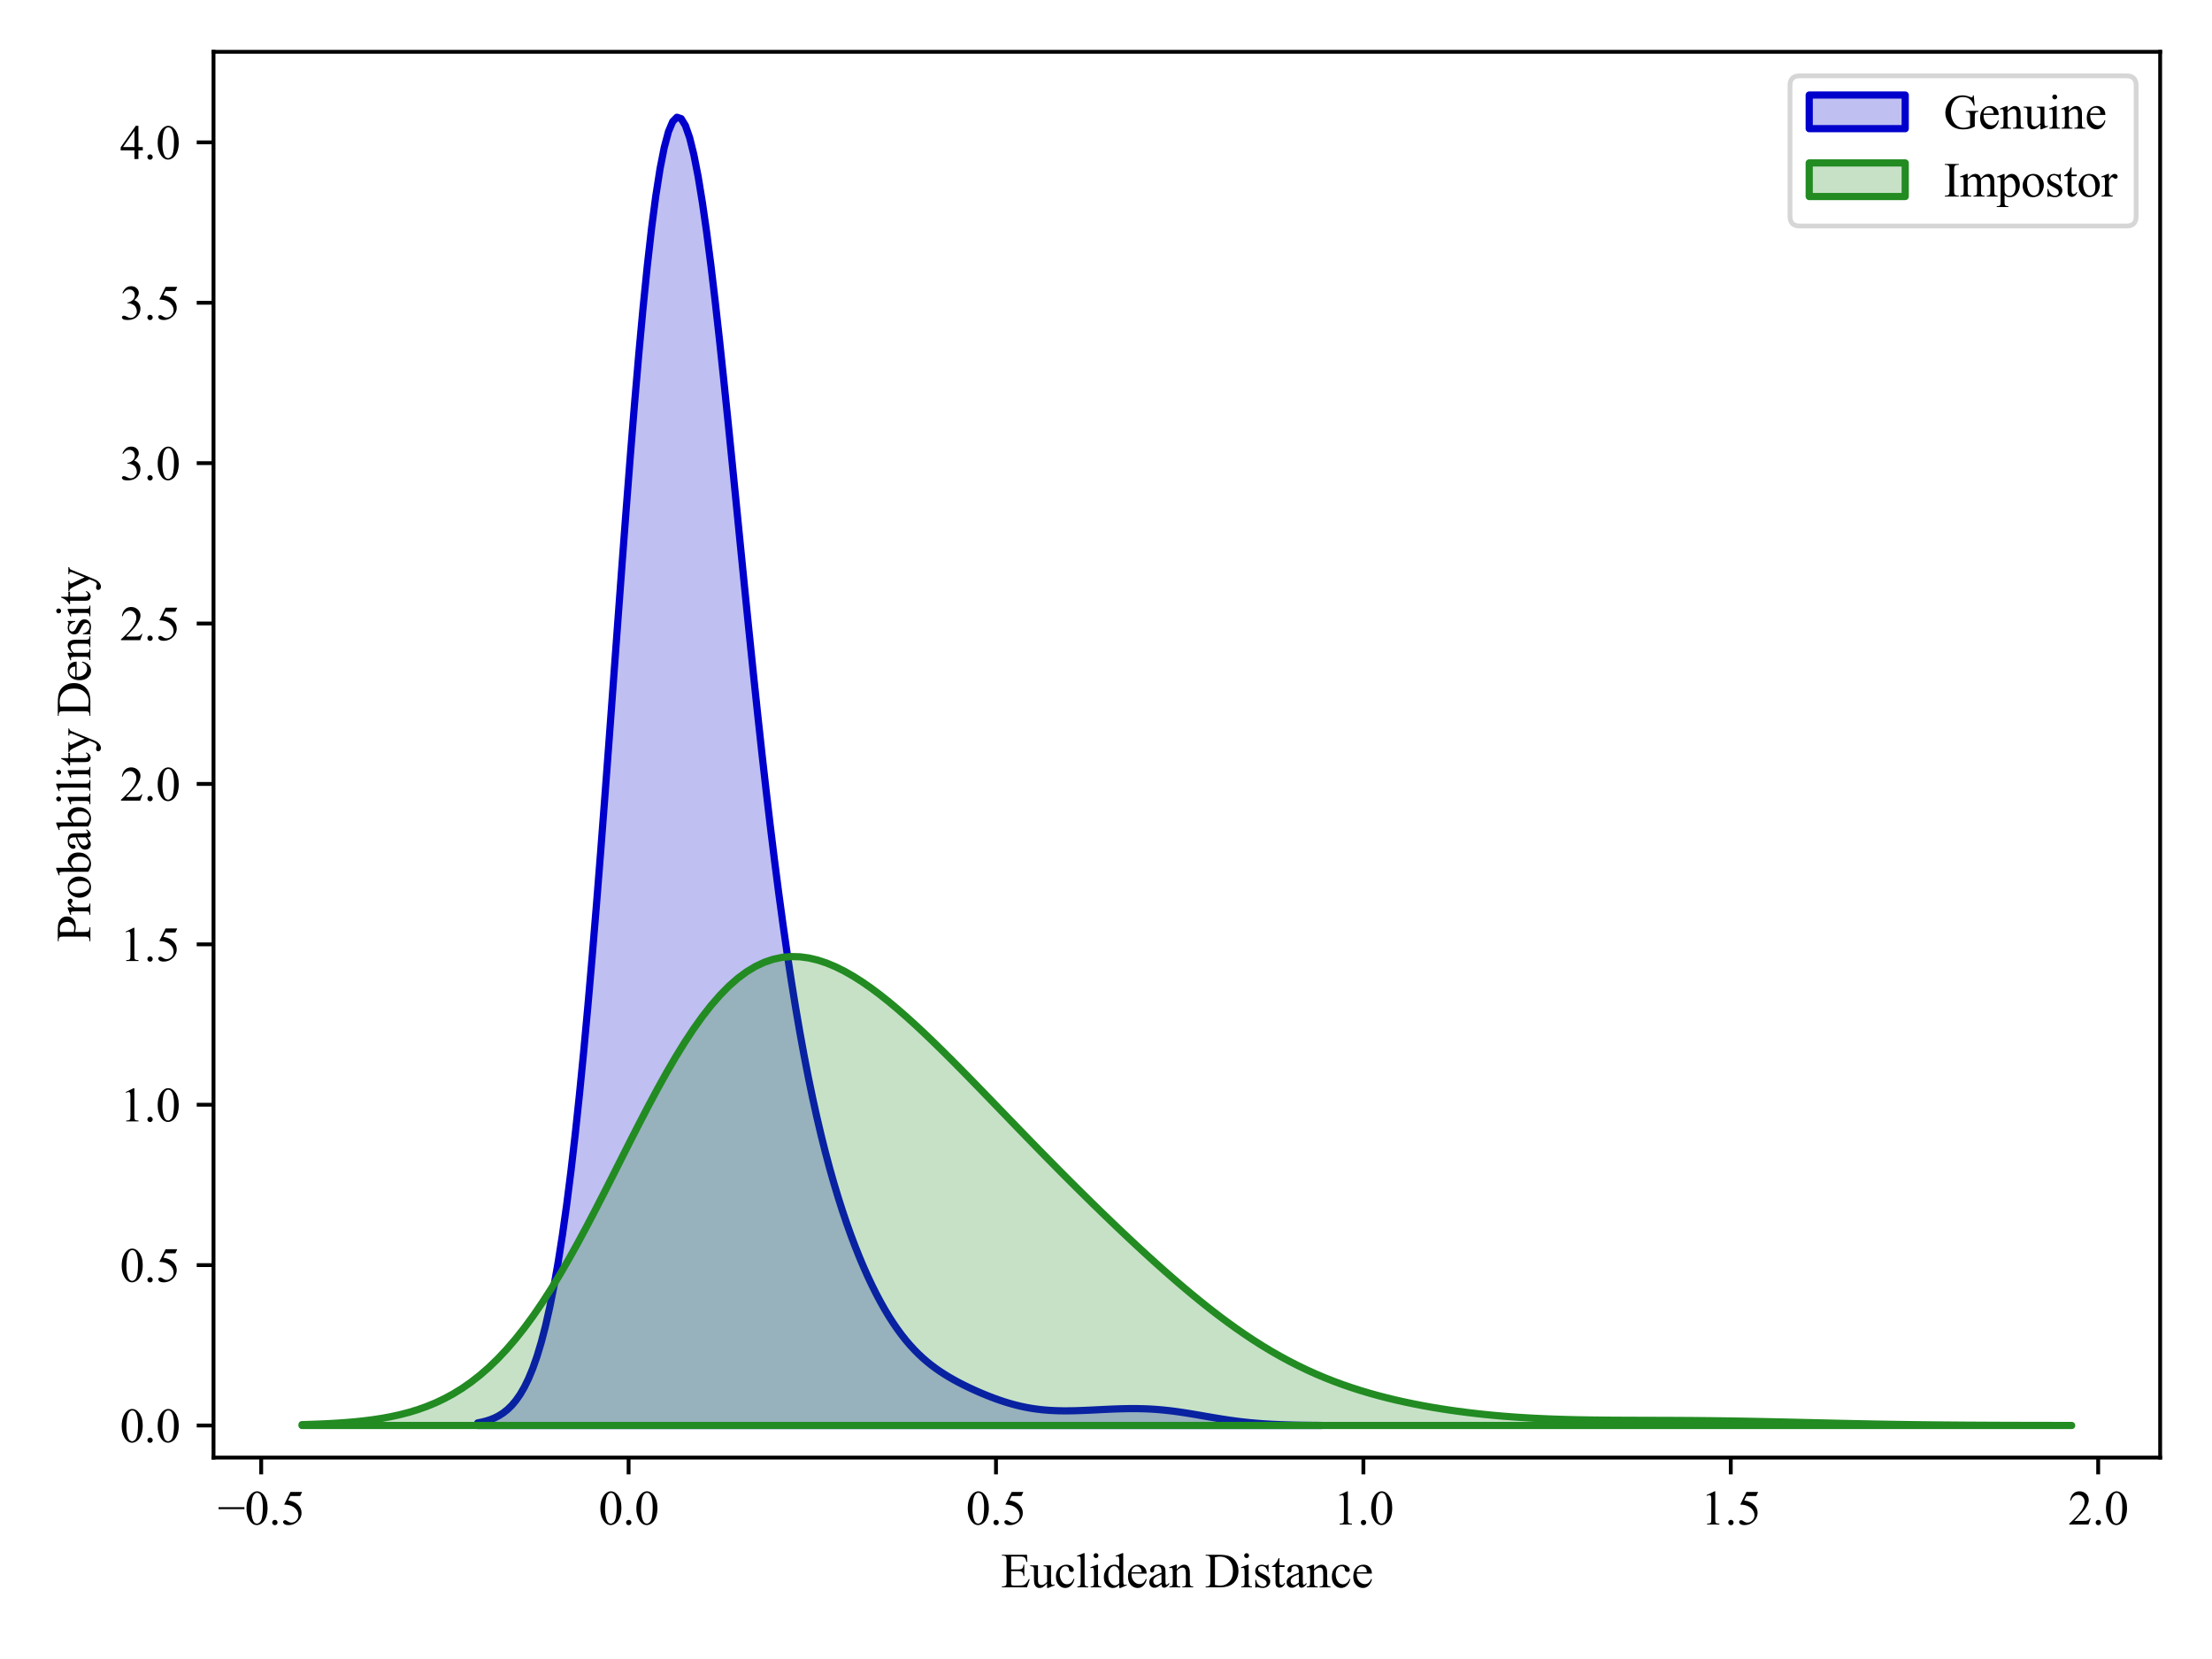 <?xml version="1.0" encoding="utf-8" standalone="no"?>
<!DOCTYPE svg PUBLIC "-//W3C//DTD SVG 1.1//EN"
  "http://www.w3.org/Graphics/SVG/1.1/DTD/svg11.dtd">
<svg xmlns:xlink="http://www.w3.org/1999/xlink" width="460.8pt" height="345.6pt" viewBox="0 0 460.8 345.6" xmlns="http://www.w3.org/2000/svg" version="1.1">
 <defs>
  <style type="text/css">*{stroke-linejoin: round; stroke-linecap: butt}</style>
 </defs>
 <g id="figure_1">
  <g id="patch_1">
   <path d="M 0 345.6 
L 460.8 345.6 
L 460.8 0 
L 0 0 
z
" style="fill: #ffffff"/>
  </g>
  <g id="axes_1">
   <g id="patch_2">
    <path d="M 44.48 303.64 
L 450 303.64 
L 450 10.8 
L 44.48 10.8 
z
" style="fill: #ffffff"/>
   </g>
   <g id="PolyCollection_1">
    <defs>
     <path id="m121d16bb69" d="M 99.511 -49.189 
L 99.511 -48.643 
L 100.394 -48.643 
L 101.277 -48.643 
L 102.16 -48.643 
L 103.043 -48.643 
L 103.926 -48.643 
L 104.81 -48.643 
L 105.693 -48.643 
L 106.576 -48.643 
L 107.459 -48.643 
L 108.342 -48.643 
L 109.226 -48.643 
L 110.109 -48.643 
L 110.992 -48.643 
L 111.875 -48.643 
L 112.758 -48.643 
L 113.642 -48.643 
L 114.525 -48.643 
L 115.408 -48.643 
L 116.291 -48.643 
L 117.174 -48.643 
L 118.057 -48.643 
L 118.941 -48.643 
L 119.824 -48.643 
L 120.707 -48.643 
L 121.59 -48.643 
L 122.473 -48.643 
L 123.357 -48.643 
L 124.24 -48.643 
L 125.123 -48.643 
L 126.006 -48.643 
L 126.889 -48.643 
L 127.772 -48.643 
L 128.656 -48.643 
L 129.539 -48.643 
L 130.422 -48.643 
L 131.305 -48.643 
L 132.188 -48.643 
L 133.072 -48.643 
L 133.955 -48.643 
L 134.838 -48.643 
L 135.721 -48.643 
L 136.604 -48.643 
L 137.488 -48.643 
L 138.371 -48.643 
L 139.254 -48.643 
L 140.137 -48.643 
L 141.02 -48.643 
L 141.903 -48.643 
L 142.787 -48.643 
L 143.67 -48.643 
L 144.553 -48.643 
L 145.436 -48.643 
L 146.319 -48.643 
L 147.203 -48.643 
L 148.086 -48.643 
L 148.969 -48.643 
L 149.852 -48.643 
L 150.735 -48.643 
L 151.618 -48.643 
L 152.502 -48.643 
L 153.385 -48.643 
L 154.268 -48.643 
L 155.151 -48.643 
L 156.034 -48.643 
L 156.918 -48.643 
L 157.801 -48.643 
L 158.684 -48.643 
L 159.567 -48.643 
L 160.45 -48.643 
L 161.333 -48.643 
L 162.217 -48.643 
L 163.1 -48.643 
L 163.983 -48.643 
L 164.866 -48.643 
L 165.749 -48.643 
L 166.633 -48.643 
L 167.516 -48.643 
L 168.399 -48.643 
L 169.282 -48.643 
L 170.165 -48.643 
L 171.049 -48.643 
L 171.932 -48.643 
L 172.815 -48.643 
L 173.698 -48.643 
L 174.581 -48.643 
L 175.464 -48.643 
L 176.348 -48.643 
L 177.231 -48.643 
L 178.114 -48.643 
L 178.997 -48.643 
L 179.88 -48.643 
L 180.764 -48.643 
L 181.647 -48.643 
L 182.53 -48.643 
L 183.413 -48.643 
L 184.296 -48.643 
L 185.179 -48.643 
L 186.063 -48.643 
L 186.946 -48.643 
L 187.829 -48.643 
L 188.712 -48.643 
L 189.595 -48.643 
L 190.479 -48.643 
L 191.362 -48.643 
L 192.245 -48.643 
L 193.128 -48.643 
L 194.011 -48.643 
L 194.895 -48.643 
L 195.778 -48.643 
L 196.661 -48.643 
L 197.544 -48.643 
L 198.427 -48.643 
L 199.31 -48.643 
L 200.194 -48.643 
L 201.077 -48.643 
L 201.96 -48.643 
L 202.843 -48.643 
L 203.726 -48.643 
L 204.61 -48.643 
L 205.493 -48.643 
L 206.376 -48.643 
L 207.259 -48.643 
L 208.142 -48.643 
L 209.025 -48.643 
L 209.909 -48.643 
L 210.792 -48.643 
L 211.675 -48.643 
L 212.558 -48.643 
L 213.441 -48.643 
L 214.325 -48.643 
L 215.208 -48.643 
L 216.091 -48.643 
L 216.974 -48.643 
L 217.857 -48.643 
L 218.741 -48.643 
L 219.624 -48.643 
L 220.507 -48.643 
L 221.39 -48.643 
L 222.273 -48.643 
L 223.156 -48.643 
L 224.04 -48.643 
L 224.923 -48.643 
L 225.806 -48.643 
L 226.689 -48.643 
L 227.572 -48.643 
L 228.456 -48.643 
L 229.339 -48.643 
L 230.222 -48.643 
L 231.105 -48.643 
L 231.988 -48.643 
L 232.871 -48.643 
L 233.755 -48.643 
L 234.638 -48.643 
L 235.521 -48.643 
L 236.404 -48.643 
L 237.287 -48.643 
L 238.171 -48.643 
L 239.054 -48.643 
L 239.937 -48.643 
L 240.82 -48.643 
L 241.703 -48.643 
L 242.586 -48.643 
L 243.47 -48.643 
L 244.353 -48.643 
L 245.236 -48.643 
L 246.119 -48.643 
L 247.002 -48.643 
L 247.886 -48.643 
L 248.769 -48.643 
L 249.652 -48.643 
L 250.535 -48.643 
L 251.418 -48.643 
L 252.302 -48.643 
L 253.185 -48.643 
L 254.068 -48.643 
L 254.951 -48.643 
L 255.834 -48.643 
L 256.717 -48.643 
L 257.601 -48.643 
L 258.484 -48.643 
L 259.367 -48.643 
L 260.25 -48.643 
L 261.133 -48.643 
L 262.017 -48.643 
L 262.9 -48.643 
L 263.783 -48.643 
L 264.666 -48.643 
L 265.549 -48.643 
L 266.432 -48.643 
L 267.316 -48.643 
L 268.199 -48.643 
L 269.082 -48.643 
L 269.965 -48.643 
L 270.848 -48.643 
L 271.732 -48.643 
L 272.615 -48.643 
L 273.498 -48.643 
L 274.381 -48.643 
L 275.264 -48.643 
L 275.264 -48.662 
L 275.264 -48.662 
L 274.381 -48.668 
L 273.498 -48.675 
L 272.615 -48.684 
L 271.732 -48.695 
L 270.848 -48.709 
L 269.965 -48.725 
L 269.082 -48.745 
L 268.199 -48.769 
L 267.316 -48.797 
L 266.432 -48.83 
L 265.549 -48.869 
L 264.666 -48.914 
L 263.783 -48.966 
L 262.9 -49.025 
L 262.017 -49.092 
L 261.133 -49.167 
L 260.25 -49.25 
L 259.367 -49.343 
L 258.484 -49.444 
L 257.601 -49.554 
L 256.717 -49.672 
L 255.834 -49.798 
L 254.951 -49.931 
L 254.068 -50.071 
L 253.185 -50.216 
L 252.302 -50.365 
L 251.418 -50.516 
L 250.535 -50.67 
L 249.652 -50.822 
L 248.769 -50.973 
L 247.886 -51.12 
L 247.002 -51.262 
L 246.119 -51.397 
L 245.236 -51.524 
L 244.353 -51.641 
L 243.47 -51.748 
L 242.586 -51.843 
L 241.703 -51.926 
L 240.82 -51.997 
L 239.937 -52.055 
L 239.054 -52.1 
L 238.171 -52.133 
L 237.287 -52.153 
L 236.404 -52.163 
L 235.521 -52.162 
L 234.638 -52.152 
L 233.755 -52.133 
L 232.871 -52.106 
L 231.988 -52.074 
L 231.105 -52.037 
L 230.222 -51.996 
L 229.339 -51.953 
L 228.456 -51.909 
L 227.572 -51.865 
L 226.689 -51.824 
L 225.806 -51.786 
L 224.923 -51.753 
L 224.04 -51.726 
L 223.156 -51.707 
L 222.273 -51.698 
L 221.39 -51.701 
L 220.507 -51.716 
L 219.624 -51.746 
L 218.741 -51.793 
L 217.857 -51.857 
L 216.974 -51.94 
L 216.091 -52.043 
L 215.208 -52.167 
L 214.325 -52.314 
L 213.441 -52.482 
L 212.558 -52.673 
L 211.675 -52.886 
L 210.792 -53.122 
L 209.909 -53.378 
L 209.025 -53.655 
L 208.142 -53.952 
L 207.259 -54.267 
L 206.376 -54.599 
L 205.493 -54.948 
L 204.61 -55.312 
L 203.726 -55.692 
L 202.843 -56.087 
L 201.96 -56.497 
L 201.077 -56.923 
L 200.194 -57.368 
L 199.31 -57.832 
L 198.427 -58.319 
L 197.544 -58.831 
L 196.661 -59.374 
L 195.778 -59.95 
L 194.895 -60.566 
L 194.011 -61.225 
L 193.128 -61.934 
L 192.245 -62.697 
L 191.362 -63.521 
L 190.479 -64.41 
L 189.595 -65.369 
L 188.712 -66.403 
L 187.829 -67.518 
L 186.946 -68.716 
L 186.063 -70.001 
L 185.179 -71.377 
L 184.296 -72.847 
L 183.413 -74.414 
L 182.53 -76.08 
L 181.647 -77.849 
L 180.764 -79.723 
L 179.88 -81.707 
L 178.997 -83.805 
L 178.114 -86.023 
L 177.231 -88.366 
L 176.348 -90.844 
L 175.464 -93.464 
L 174.581 -96.238 
L 173.698 -99.177 
L 172.815 -102.296 
L 171.932 -105.609 
L 171.049 -109.132 
L 170.165 -112.883 
L 169.282 -116.878 
L 168.399 -121.136 
L 167.516 -125.675 
L 166.633 -130.51 
L 165.749 -135.658 
L 164.866 -141.132 
L 163.983 -146.943 
L 163.1 -153.099 
L 162.217 -159.603 
L 161.333 -166.455 
L 160.45 -173.647 
L 159.567 -181.169 
L 158.684 -189.003 
L 157.801 -197.121 
L 156.918 -205.493 
L 156.034 -214.077 
L 155.151 -222.825 
L 154.268 -231.681 
L 153.385 -240.581 
L 152.502 -249.452 
L 151.618 -258.215 
L 150.735 -266.785 
L 149.852 -275.071 
L 148.969 -282.976 
L 148.086 -290.403 
L 147.203 -297.25 
L 146.319 -303.418 
L 145.436 -308.811 
L 144.553 -313.334 
L 143.67 -316.903 
L 142.787 -319.44 
L 141.903 -320.881 
L 141.02 -321.173 
L 140.137 -320.28 
L 139.254 -318.181 
L 138.371 -314.873 
L 137.488 -310.374 
L 136.604 -304.717 
L 135.721 -297.956 
L 134.838 -290.161 
L 133.955 -281.421 
L 133.072 -271.835 
L 132.188 -261.519 
L 131.305 -250.595 
L 130.422 -239.193 
L 129.539 -227.446 
L 128.656 -215.49 
L 127.772 -203.457 
L 126.889 -191.473 
L 126.006 -179.658 
L 125.123 -168.122 
L 124.24 -156.962 
L 123.357 -146.263 
L 122.473 -136.096 
L 121.59 -126.516 
L 120.707 -117.565 
L 119.824 -109.27 
L 118.941 -101.646 
L 118.057 -94.695 
L 117.174 -88.406 
L 116.291 -82.762 
L 115.408 -77.735 
L 114.525 -73.291 
L 113.642 -69.395 
L 112.758 -66.002 
L 111.875 -63.072 
L 110.992 -60.559 
L 110.109 -58.42 
L 109.226 -56.614 
L 108.342 -55.099 
L 107.459 -53.837 
L 106.576 -52.795 
L 105.693 -51.941 
L 104.81 -51.245 
L 103.926 -50.682 
L 103.043 -50.23 
L 102.16 -49.871 
L 101.277 -49.586 
L 100.394 -49.363 
L 99.511 -49.189 
z
" style="stroke: #0000cc; stroke-width: 1.5"/>
    </defs>
    <g clip-path="url(#pdc4da0d6d0)">
     <use xlink:href="#m121d16bb69" x="0" y="345.6" style="fill: #0000cc; fill-opacity: 0.25; stroke: #0000cc; stroke-width: 1.5"/>
    </g>
   </g>
   <g id="PolyCollection_2">
    <defs>
     <path id="m99c99a91ab" d="M 62.913 -48.827 
L 62.913 -48.643 
L 64.765 -48.643 
L 66.618 -48.643 
L 68.47 -48.643 
L 70.323 -48.643 
L 72.175 -48.643 
L 74.028 -48.643 
L 75.88 -48.643 
L 77.733 -48.643 
L 79.586 -48.643 
L 81.438 -48.643 
L 83.291 -48.643 
L 85.143 -48.643 
L 86.996 -48.643 
L 88.848 -48.643 
L 90.701 -48.643 
L 92.553 -48.643 
L 94.406 -48.643 
L 96.258 -48.643 
L 98.111 -48.643 
L 99.963 -48.643 
L 101.816 -48.643 
L 103.669 -48.643 
L 105.521 -48.643 
L 107.374 -48.643 
L 109.226 -48.643 
L 111.079 -48.643 
L 112.931 -48.643 
L 114.784 -48.643 
L 116.636 -48.643 
L 118.489 -48.643 
L 120.341 -48.643 
L 122.194 -48.643 
L 124.046 -48.643 
L 125.899 -48.643 
L 127.751 -48.643 
L 129.604 -48.643 
L 131.457 -48.643 
L 133.309 -48.643 
L 135.162 -48.643 
L 137.014 -48.643 
L 138.867 -48.643 
L 140.719 -48.643 
L 142.572 -48.643 
L 144.424 -48.643 
L 146.277 -48.643 
L 148.129 -48.643 
L 149.982 -48.643 
L 151.834 -48.643 
L 153.687 -48.643 
L 155.539 -48.643 
L 157.392 -48.643 
L 159.245 -48.643 
L 161.097 -48.643 
L 162.95 -48.643 
L 164.802 -48.643 
L 166.655 -48.643 
L 168.507 -48.643 
L 170.36 -48.643 
L 172.212 -48.643 
L 174.065 -48.643 
L 175.917 -48.643 
L 177.77 -48.643 
L 179.622 -48.643 
L 181.475 -48.643 
L 183.328 -48.643 
L 185.18 -48.643 
L 187.033 -48.643 
L 188.885 -48.643 
L 190.738 -48.643 
L 192.59 -48.643 
L 194.443 -48.643 
L 196.295 -48.643 
L 198.148 -48.643 
L 200 -48.643 
L 201.853 -48.643 
L 203.705 -48.643 
L 205.558 -48.643 
L 207.41 -48.643 
L 209.263 -48.643 
L 211.116 -48.643 
L 212.968 -48.643 
L 214.821 -48.643 
L 216.673 -48.643 
L 218.526 -48.643 
L 220.378 -48.643 
L 222.231 -48.643 
L 224.083 -48.643 
L 225.936 -48.643 
L 227.788 -48.643 
L 229.641 -48.643 
L 231.493 -48.643 
L 233.346 -48.643 
L 235.199 -48.643 
L 237.051 -48.643 
L 238.904 -48.643 
L 240.756 -48.643 
L 242.609 -48.643 
L 244.461 -48.643 
L 246.314 -48.643 
L 248.166 -48.643 
L 250.019 -48.643 
L 251.871 -48.643 
L 253.724 -48.643 
L 255.576 -48.643 
L 257.429 -48.643 
L 259.281 -48.643 
L 261.134 -48.643 
L 262.987 -48.643 
L 264.839 -48.643 
L 266.692 -48.643 
L 268.544 -48.643 
L 270.397 -48.643 
L 272.249 -48.643 
L 274.102 -48.643 
L 275.954 -48.643 
L 277.807 -48.643 
L 279.659 -48.643 
L 281.512 -48.643 
L 283.364 -48.643 
L 285.217 -48.643 
L 287.07 -48.643 
L 288.922 -48.643 
L 290.775 -48.643 
L 292.627 -48.643 
L 294.48 -48.643 
L 296.332 -48.643 
L 298.185 -48.643 
L 300.037 -48.643 
L 301.89 -48.643 
L 303.742 -48.643 
L 305.595 -48.643 
L 307.447 -48.643 
L 309.3 -48.643 
L 311.152 -48.643 
L 313.005 -48.643 
L 314.858 -48.643 
L 316.71 -48.643 
L 318.563 -48.643 
L 320.415 -48.643 
L 322.268 -48.643 
L 324.12 -48.643 
L 325.973 -48.643 
L 327.825 -48.643 
L 329.678 -48.643 
L 331.53 -48.643 
L 333.383 -48.643 
L 335.235 -48.643 
L 337.088 -48.643 
L 338.941 -48.643 
L 340.793 -48.643 
L 342.646 -48.643 
L 344.498 -48.643 
L 346.351 -48.643 
L 348.203 -48.643 
L 350.056 -48.643 
L 351.908 -48.643 
L 353.761 -48.643 
L 355.613 -48.643 
L 357.466 -48.643 
L 359.318 -48.643 
L 361.171 -48.643 
L 363.023 -48.643 
L 364.876 -48.643 
L 366.729 -48.643 
L 368.581 -48.643 
L 370.434 -48.643 
L 372.286 -48.643 
L 374.139 -48.643 
L 375.991 -48.643 
L 377.844 -48.643 
L 379.696 -48.643 
L 381.549 -48.643 
L 383.401 -48.643 
L 385.254 -48.643 
L 387.106 -48.643 
L 388.959 -48.643 
L 390.811 -48.643 
L 392.664 -48.643 
L 394.517 -48.643 
L 396.369 -48.643 
L 398.222 -48.643 
L 400.074 -48.643 
L 401.927 -48.643 
L 403.779 -48.643 
L 405.632 -48.643 
L 407.484 -48.643 
L 409.337 -48.643 
L 411.189 -48.643 
L 413.042 -48.643 
L 414.894 -48.643 
L 416.747 -48.643 
L 418.6 -48.643 
L 420.452 -48.643 
L 422.305 -48.643 
L 424.157 -48.643 
L 426.01 -48.643 
L 427.862 -48.643 
L 429.715 -48.643 
L 431.567 -48.643 
L 431.567 -48.649 
L 431.567 -48.649 
L 429.715 -48.651 
L 427.862 -48.653 
L 426.01 -48.655 
L 424.157 -48.658 
L 422.305 -48.662 
L 420.452 -48.667 
L 418.6 -48.672 
L 416.747 -48.678 
L 414.894 -48.686 
L 413.042 -48.694 
L 411.189 -48.705 
L 409.337 -48.716 
L 407.484 -48.73 
L 405.632 -48.745 
L 403.779 -48.762 
L 401.927 -48.781 
L 400.074 -48.802 
L 398.222 -48.826 
L 396.369 -48.852 
L 394.517 -48.88 
L 392.664 -48.911 
L 390.811 -48.944 
L 388.959 -48.979 
L 387.106 -49.016 
L 385.254 -49.054 
L 383.401 -49.095 
L 381.549 -49.137 
L 379.696 -49.179 
L 377.844 -49.223 
L 375.991 -49.267 
L 374.139 -49.31 
L 372.286 -49.353 
L 370.434 -49.395 
L 368.581 -49.435 
L 366.729 -49.474 
L 364.876 -49.51 
L 363.023 -49.544 
L 361.171 -49.574 
L 359.318 -49.602 
L 357.466 -49.626 
L 355.613 -49.647 
L 353.761 -49.664 
L 351.908 -49.679 
L 350.056 -49.69 
L 348.203 -49.7 
L 346.351 -49.707 
L 344.498 -49.712 
L 342.646 -49.717 
L 340.793 -49.723 
L 338.941 -49.729 
L 337.088 -49.738 
L 335.235 -49.75 
L 333.383 -49.767 
L 331.53 -49.789 
L 329.678 -49.818 
L 327.825 -49.856 
L 325.973 -49.903 
L 324.12 -49.962 
L 322.268 -50.032 
L 320.415 -50.115 
L 318.563 -50.212 
L 316.71 -50.324 
L 314.858 -50.453 
L 313.005 -50.598 
L 311.152 -50.761 
L 309.3 -50.942 
L 307.447 -51.143 
L 305.595 -51.363 
L 303.742 -51.604 
L 301.89 -51.866 
L 300.037 -52.151 
L 298.185 -52.459 
L 296.332 -52.792 
L 294.48 -53.15 
L 292.627 -53.537 
L 290.775 -53.952 
L 288.922 -54.399 
L 287.07 -54.88 
L 285.217 -55.396 
L 283.364 -55.95 
L 281.512 -56.546 
L 279.659 -57.184 
L 277.807 -57.869 
L 275.954 -58.602 
L 274.102 -59.386 
L 272.249 -60.223 
L 270.397 -61.114 
L 268.544 -62.061 
L 266.692 -63.064 
L 264.839 -64.125 
L 262.987 -65.242 
L 261.134 -66.416 
L 259.281 -67.646 
L 257.429 -68.929 
L 255.576 -70.265 
L 253.724 -71.65 
L 251.871 -73.082 
L 250.019 -74.558 
L 248.166 -76.076 
L 246.314 -77.632 
L 244.461 -79.223 
L 242.609 -80.846 
L 240.756 -82.499 
L 238.904 -84.179 
L 237.051 -85.883 
L 235.199 -87.61 
L 233.346 -89.358 
L 231.493 -91.126 
L 229.641 -92.911 
L 227.788 -94.714 
L 225.936 -96.533 
L 224.083 -98.368 
L 222.231 -100.217 
L 220.378 -102.081 
L 218.526 -103.957 
L 216.673 -105.845 
L 214.821 -107.744 
L 212.968 -109.651 
L 211.116 -111.565 
L 209.263 -113.484 
L 207.41 -115.403 
L 205.558 -117.321 
L 203.705 -119.233 
L 201.853 -121.135 
L 200 -123.023 
L 198.148 -124.891 
L 196.295 -126.734 
L 194.443 -128.547 
L 192.59 -130.322 
L 190.738 -132.052 
L 188.885 -133.731 
L 187.033 -135.351 
L 185.18 -136.902 
L 183.328 -138.375 
L 181.475 -139.761 
L 179.622 -141.048 
L 177.77 -142.226 
L 175.917 -143.282 
L 174.065 -144.204 
L 172.212 -144.978 
L 170.36 -145.592 
L 168.507 -146.031 
L 166.655 -146.282 
L 164.802 -146.332 
L 162.95 -146.168 
L 161.097 -145.779 
L 159.245 -145.154 
L 157.392 -144.285 
L 155.539 -143.166 
L 153.687 -141.792 
L 151.834 -140.163 
L 149.982 -138.28 
L 148.129 -136.149 
L 146.277 -133.778 
L 144.424 -131.179 
L 142.572 -128.366 
L 140.719 -125.359 
L 138.867 -122.177 
L 137.014 -118.845 
L 135.162 -115.388 
L 133.309 -111.834 
L 131.457 -108.211 
L 129.604 -104.548 
L 127.751 -100.874 
L 125.899 -97.219 
L 124.046 -93.609 
L 122.194 -90.07 
L 120.341 -86.627 
L 118.489 -83.3 
L 116.636 -80.109 
L 114.784 -77.069 
L 112.931 -74.193 
L 111.079 -71.491 
L 109.226 -68.97 
L 107.374 -66.633 
L 105.521 -64.481 
L 103.669 -62.513 
L 101.816 -60.725 
L 99.963 -59.111 
L 98.111 -57.664 
L 96.258 -56.375 
L 94.406 -55.234 
L 92.553 -54.231 
L 90.701 -53.354 
L 88.848 -52.593 
L 86.996 -51.936 
L 85.143 -51.373 
L 83.291 -50.894 
L 81.438 -50.488 
L 79.586 -50.147 
L 77.733 -49.862 
L 75.88 -49.626 
L 74.028 -49.43 
L 72.175 -49.27 
L 70.323 -49.14 
L 68.47 -49.034 
L 66.618 -48.949 
L 64.765 -48.881 
L 62.913 -48.827 
z
" style="stroke: #228b22; stroke-width: 1.5"/>
    </defs>
    <g clip-path="url(#pdc4da0d6d0)">
     <use xlink:href="#m99c99a91ab" x="0" y="345.6" style="fill: #228b22; fill-opacity: 0.25; stroke: #228b22; stroke-width: 1.5"/>
    </g>
   </g>
   <g id="matplotlib.axis_1">
    <g id="xtick_1">
     <g id="line2d_1">
      <defs>
       <path id="mcb6de79999" d="M 0 0 
L 0 3.5 
" style="stroke: #000000; stroke-width: 0.8"/>
      </defs>
      <g>
       <use xlink:href="#mcb6de79999" x="54.412" y="303.64" style="stroke: #000000; stroke-width: 0.8"/>
      </g>
     </g>
     <g id="text_1">
      <!-- −0.5 -->
      <g transform="translate(45.342 317.584) scale(0.1 -0.1)">
       <defs>
        <path id="TimesNewRomanPSMT-2212" d="M 3484 2000 
L 116 2000 
L 116 2256 
L 3484 2256 
L 3484 2000 
z
" transform="scale(0.016)"/>
        <path id="TimesNewRomanPSMT-30" d="M 231 2094 
Q 231 2819 450 3342 
Q 669 3866 1031 4122 
Q 1313 4325 1613 4325 
Q 2100 4325 2488 3828 
Q 2972 3213 2972 2159 
Q 2972 1422 2759 906 
Q 2547 391 2217 158 
Q 1888 -75 1581 -75 
Q 975 -75 572 641 
Q 231 1244 231 2094 
z
M 844 2016 
Q 844 1141 1059 588 
Q 1238 122 1591 122 
Q 1759 122 1940 273 
Q 2122 425 2216 781 
Q 2359 1319 2359 2297 
Q 2359 3022 2209 3506 
Q 2097 3866 1919 4016 
Q 1791 4119 1609 4119 
Q 1397 4119 1231 3928 
Q 1006 3669 925 3112 
Q 844 2556 844 2016 
z
" transform="scale(0.016)"/>
        <path id="TimesNewRomanPSMT-2e" d="M 800 606 
Q 947 606 1047 504 
Q 1147 403 1147 259 
Q 1147 116 1045 14 
Q 944 -88 800 -88 
Q 656 -88 554 14 
Q 453 116 453 259 
Q 453 406 554 506 
Q 656 606 800 606 
z
" transform="scale(0.016)"/>
        <path id="TimesNewRomanPSMT-35" d="M 2778 4238 
L 2534 3706 
L 1259 3706 
L 981 3138 
Q 1809 3016 2294 2522 
Q 2709 2097 2709 1522 
Q 2709 1188 2573 903 
Q 2438 619 2231 419 
Q 2025 219 1772 97 
Q 1413 -75 1034 -75 
Q 653 -75 479 54 
Q 306 184 306 341 
Q 306 428 378 495 
Q 450 563 559 563 
Q 641 563 702 538 
Q 763 513 909 409 
Q 1144 247 1384 247 
Q 1750 247 2026 523 
Q 2303 800 2303 1197 
Q 2303 1581 2056 1914 
Q 1809 2247 1375 2428 
Q 1034 2569 447 2591 
L 1259 4238 
L 2778 4238 
z
" transform="scale(0.016)"/>
       </defs>
       <use xlink:href="#TimesNewRomanPSMT-2212"/>
       <use xlink:href="#TimesNewRomanPSMT-30" x="56.396"/>
       <use xlink:href="#TimesNewRomanPSMT-2e" x="106.396"/>
       <use xlink:href="#TimesNewRomanPSMT-35" x="131.396"/>
      </g>
     </g>
    </g>
    <g id="xtick_2">
     <g id="line2d_2">
      <g>
       <use xlink:href="#mcb6de79999" x="130.947" y="303.64" style="stroke: #000000; stroke-width: 0.8"/>
      </g>
     </g>
     <g id="text_2">
      <!-- 0.0 -->
      <g transform="translate(124.697 317.584) scale(0.1 -0.1)">
       <use xlink:href="#TimesNewRomanPSMT-30"/>
       <use xlink:href="#TimesNewRomanPSMT-2e" x="50"/>
       <use xlink:href="#TimesNewRomanPSMT-30" x="75"/>
      </g>
     </g>
    </g>
    <g id="xtick_3">
     <g id="line2d_3">
      <g>
       <use xlink:href="#mcb6de79999" x="207.483" y="303.64" style="stroke: #000000; stroke-width: 0.8"/>
      </g>
     </g>
     <g id="text_3">
      <!-- 0.5 -->
      <g transform="translate(201.233 317.584) scale(0.1 -0.1)">
       <use xlink:href="#TimesNewRomanPSMT-30"/>
       <use xlink:href="#TimesNewRomanPSMT-2e" x="50"/>
       <use xlink:href="#TimesNewRomanPSMT-35" x="75"/>
      </g>
     </g>
    </g>
    <g id="xtick_4">
     <g id="line2d_4">
      <g>
       <use xlink:href="#mcb6de79999" x="284.019" y="303.64" style="stroke: #000000; stroke-width: 0.8"/>
      </g>
     </g>
     <g id="text_4">
      <!-- 1.0 -->
      <g transform="translate(277.769 317.584) scale(0.1 -0.1)">
       <defs>
        <path id="TimesNewRomanPSMT-31" d="M 750 3822 
L 1781 4325 
L 1884 4325 
L 1884 747 
Q 1884 391 1914 303 
Q 1944 216 2037 169 
Q 2131 122 2419 116 
L 2419 0 
L 825 0 
L 825 116 
Q 1125 122 1212 167 
Q 1300 213 1334 289 
Q 1369 366 1369 747 
L 1369 3034 
Q 1369 3497 1338 3628 
Q 1316 3728 1258 3775 
Q 1200 3822 1119 3822 
Q 1003 3822 797 3725 
L 750 3822 
z
" transform="scale(0.016)"/>
       </defs>
       <use xlink:href="#TimesNewRomanPSMT-31"/>
       <use xlink:href="#TimesNewRomanPSMT-2e" x="50"/>
       <use xlink:href="#TimesNewRomanPSMT-30" x="75"/>
      </g>
     </g>
    </g>
    <g id="xtick_5">
     <g id="line2d_5">
      <g>
       <use xlink:href="#mcb6de79999" x="360.554" y="303.64" style="stroke: #000000; stroke-width: 0.8"/>
      </g>
     </g>
     <g id="text_5">
      <!-- 1.5 -->
      <g transform="translate(354.304 317.584) scale(0.1 -0.1)">
       <use xlink:href="#TimesNewRomanPSMT-31"/>
       <use xlink:href="#TimesNewRomanPSMT-2e" x="50"/>
       <use xlink:href="#TimesNewRomanPSMT-35" x="75"/>
      </g>
     </g>
    </g>
    <g id="xtick_6">
     <g id="line2d_6">
      <g>
       <use xlink:href="#mcb6de79999" x="437.09" y="303.64" style="stroke: #000000; stroke-width: 0.8"/>
      </g>
     </g>
     <g id="text_6">
      <!-- 2.0 -->
      <g transform="translate(430.84 317.584) scale(0.1 -0.1)">
       <defs>
        <path id="TimesNewRomanPSMT-32" d="M 2934 816 
L 2638 0 
L 138 0 
L 138 116 
Q 1241 1122 1691 1759 
Q 2141 2397 2141 2925 
Q 2141 3328 1894 3587 
Q 1647 3847 1303 3847 
Q 991 3847 742 3664 
Q 494 3481 375 3128 
L 259 3128 
Q 338 3706 661 4015 
Q 984 4325 1469 4325 
Q 1984 4325 2329 3994 
Q 2675 3663 2675 3213 
Q 2675 2891 2525 2569 
Q 2294 2063 1775 1497 
Q 997 647 803 472 
L 1909 472 
Q 2247 472 2383 497 
Q 2519 522 2628 598 
Q 2738 675 2819 816 
L 2934 816 
z
" transform="scale(0.016)"/>
       </defs>
       <use xlink:href="#TimesNewRomanPSMT-32"/>
       <use xlink:href="#TimesNewRomanPSMT-2e" x="50"/>
       <use xlink:href="#TimesNewRomanPSMT-30" x="75"/>
      </g>
     </g>
    </g>
    <g id="text_7">
     <!-- Euclidean Distance -->
     <g transform="translate(208.506 330.667) scale(0.1 -0.1)">
      <defs>
       <path id="TimesNewRomanPSMT-45" d="M 1338 4006 
L 1338 2331 
L 2269 2331 
Q 2631 2331 2753 2441 
Q 2916 2584 2934 2947 
L 3050 2947 
L 3050 1472 
L 2934 1472 
Q 2891 1781 2847 1869 
Q 2791 1978 2662 2040 
Q 2534 2103 2269 2103 
L 1338 2103 
L 1338 706 
Q 1338 425 1363 364 
Q 1388 303 1450 267 
Q 1513 231 1688 231 
L 2406 231 
Q 2766 231 2928 281 
Q 3091 331 3241 478 
Q 3434 672 3638 1063 
L 3763 1063 
L 3397 0 
L 131 0 
L 131 116 
L 281 116 
Q 431 116 566 188 
Q 666 238 702 338 
Q 738 438 738 747 
L 738 3500 
Q 738 3903 656 3997 
Q 544 4122 281 4122 
L 131 4122 
L 131 4238 
L 3397 4238 
L 3444 3309 
L 3322 3309 
Q 3256 3644 3176 3769 
Q 3097 3894 2941 3959 
Q 2816 4006 2500 4006 
L 1338 4006 
z
" transform="scale(0.016)"/>
       <path id="TimesNewRomanPSMT-75" d="M 2709 2863 
L 2709 1128 
Q 2709 631 2732 520 
Q 2756 409 2807 365 
Q 2859 322 2928 322 
Q 3025 322 3147 375 
L 3191 266 
L 2334 -88 
L 2194 -88 
L 2194 519 
Q 1825 119 1631 15 
Q 1438 -88 1222 -88 
Q 981 -88 804 51 
Q 628 191 559 409 
Q 491 628 491 1028 
L 491 2306 
Q 491 2509 447 2587 
Q 403 2666 317 2708 
Q 231 2750 6 2747 
L 6 2863 
L 1009 2863 
L 1009 947 
Q 1009 547 1148 422 
Q 1288 297 1484 297 
Q 1619 297 1789 381 
Q 1959 466 2194 703 
L 2194 2325 
Q 2194 2569 2105 2655 
Q 2016 2741 1734 2747 
L 1734 2863 
L 2709 2863 
z
" transform="scale(0.016)"/>
       <path id="TimesNewRomanPSMT-63" d="M 2631 1088 
Q 2516 522 2178 217 
Q 1841 -88 1431 -88 
Q 944 -88 581 321 
Q 219 731 219 1428 
Q 219 2103 620 2525 
Q 1022 2947 1584 2947 
Q 2006 2947 2278 2723 
Q 2550 2500 2550 2259 
Q 2550 2141 2473 2067 
Q 2397 1994 2259 1994 
Q 2075 1994 1981 2113 
Q 1928 2178 1911 2362 
Q 1894 2547 1784 2644 
Q 1675 2738 1481 2738 
Q 1169 2738 978 2506 
Q 725 2200 725 1697 
Q 725 1184 976 792 
Q 1228 400 1656 400 
Q 1963 400 2206 609 
Q 2378 753 2541 1131 
L 2631 1088 
z
" transform="scale(0.016)"/>
       <path id="TimesNewRomanPSMT-6c" d="M 1184 4444 
L 1184 647 
Q 1184 378 1223 290 
Q 1263 203 1344 158 
Q 1425 113 1647 113 
L 1647 0 
L 244 0 
L 244 113 
Q 441 113 512 153 
Q 584 194 625 287 
Q 666 381 666 647 
L 666 3247 
Q 666 3731 644 3842 
Q 622 3953 573 3993 
Q 525 4034 450 4034 
Q 369 4034 244 3984 
L 191 4094 
L 1044 4444 
L 1184 4444 
z
" transform="scale(0.016)"/>
       <path id="TimesNewRomanPSMT-69" d="M 928 4444 
Q 1059 4444 1151 4351 
Q 1244 4259 1244 4128 
Q 1244 3997 1151 3903 
Q 1059 3809 928 3809 
Q 797 3809 703 3903 
Q 609 3997 609 4128 
Q 609 4259 701 4351 
Q 794 4444 928 4444 
z
M 1188 2947 
L 1188 647 
Q 1188 378 1227 289 
Q 1266 200 1342 156 
Q 1419 113 1622 113 
L 1622 0 
L 231 0 
L 231 113 
Q 441 113 512 153 
Q 584 194 626 287 
Q 669 381 669 647 
L 669 1750 
Q 669 2216 641 2353 
Q 619 2453 572 2492 
Q 525 2531 444 2531 
Q 356 2531 231 2484 
L 188 2597 
L 1050 2947 
L 1188 2947 
z
" transform="scale(0.016)"/>
       <path id="TimesNewRomanPSMT-64" d="M 2222 322 
Q 2013 103 1813 7 
Q 1613 -88 1381 -88 
Q 913 -88 563 304 
Q 213 697 213 1313 
Q 213 1928 600 2439 
Q 988 2950 1597 2950 
Q 1975 2950 2222 2709 
L 2222 3238 
Q 2222 3728 2198 3840 
Q 2175 3953 2125 3993 
Q 2075 4034 2000 4034 
Q 1919 4034 1784 3984 
L 1744 4094 
L 2597 4444 
L 2738 4444 
L 2738 1134 
Q 2738 631 2761 520 
Q 2784 409 2836 365 
Q 2888 322 2956 322 
Q 3041 322 3181 375 
L 3216 266 
L 2366 -88 
L 2222 -88 
L 2222 322 
z
M 2222 541 
L 2222 2016 
Q 2203 2228 2109 2403 
Q 2016 2578 1861 2667 
Q 1706 2756 1559 2756 
Q 1284 2756 1069 2509 
Q 784 2184 784 1559 
Q 784 928 1059 592 
Q 1334 256 1672 256 
Q 1956 256 2222 541 
z
" transform="scale(0.016)"/>
       <path id="TimesNewRomanPSMT-65" d="M 681 1784 
Q 678 1147 991 784 
Q 1303 422 1725 422 
Q 2006 422 2214 576 
Q 2422 731 2563 1106 
L 2659 1044 
Q 2594 616 2278 264 
Q 1963 -88 1488 -88 
Q 972 -88 605 314 
Q 238 716 238 1394 
Q 238 2128 614 2539 
Q 991 2950 1559 2950 
Q 2041 2950 2350 2633 
Q 2659 2316 2659 1784 
L 681 1784 
z
M 681 1966 
L 2006 1966 
Q 1991 2241 1941 2353 
Q 1863 2528 1708 2628 
Q 1553 2728 1384 2728 
Q 1125 2728 920 2526 
Q 716 2325 681 1966 
z
" transform="scale(0.016)"/>
       <path id="TimesNewRomanPSMT-61" d="M 1822 413 
Q 1381 72 1269 19 
Q 1100 -59 909 -59 
Q 613 -59 420 144 
Q 228 347 228 678 
Q 228 888 322 1041 
Q 450 1253 767 1440 
Q 1084 1628 1822 1897 
L 1822 2009 
Q 1822 2438 1686 2597 
Q 1550 2756 1291 2756 
Q 1094 2756 978 2650 
Q 859 2544 859 2406 
L 866 2225 
Q 866 2081 792 2003 
Q 719 1925 600 1925 
Q 484 1925 411 2006 
Q 338 2088 338 2228 
Q 338 2497 613 2722 
Q 888 2947 1384 2947 
Q 1766 2947 2009 2819 
Q 2194 2722 2281 2516 
Q 2338 2381 2338 1966 
L 2338 994 
Q 2338 584 2353 492 
Q 2369 400 2405 369 
Q 2441 338 2488 338 
Q 2538 338 2575 359 
Q 2641 400 2828 588 
L 2828 413 
Q 2478 -56 2159 -56 
Q 2006 -56 1915 50 
Q 1825 156 1822 413 
z
M 1822 616 
L 1822 1706 
Q 1350 1519 1213 1441 
Q 966 1303 859 1153 
Q 753 1003 753 825 
Q 753 600 887 451 
Q 1022 303 1197 303 
Q 1434 303 1822 616 
z
" transform="scale(0.016)"/>
       <path id="TimesNewRomanPSMT-6e" d="M 1034 2341 
Q 1538 2947 1994 2947 
Q 2228 2947 2397 2830 
Q 2566 2713 2666 2444 
Q 2734 2256 2734 1869 
L 2734 647 
Q 2734 375 2778 278 
Q 2813 200 2889 156 
Q 2966 113 3172 113 
L 3172 0 
L 1756 0 
L 1756 113 
L 1816 113 
Q 2016 113 2095 173 
Q 2175 234 2206 353 
Q 2219 400 2219 647 
L 2219 1819 
Q 2219 2209 2117 2386 
Q 2016 2563 1775 2563 
Q 1403 2563 1034 2156 
L 1034 647 
Q 1034 356 1069 288 
Q 1113 197 1189 155 
Q 1266 113 1500 113 
L 1500 0 
L 84 0 
L 84 113 
L 147 113 
Q 366 113 442 223 
Q 519 334 519 647 
L 519 1709 
Q 519 2225 495 2337 
Q 472 2450 423 2490 
Q 375 2531 294 2531 
Q 206 2531 84 2484 
L 38 2597 
L 900 2947 
L 1034 2947 
L 1034 2341 
z
" transform="scale(0.016)"/>
       <path id="TimesNewRomanPSMT-20" transform="scale(0.016)"/>
       <path id="TimesNewRomanPSMT-44" d="M 109 0 
L 109 116 
L 269 116 
Q 538 116 650 288 
Q 719 391 719 750 
L 719 3488 
Q 719 3884 631 3984 
Q 509 4122 269 4122 
L 109 4122 
L 109 4238 
L 1834 4238 
Q 2784 4238 3279 4022 
Q 3775 3806 4076 3303 
Q 4378 2800 4378 2141 
Q 4378 1256 3841 663 
Q 3238 0 2003 0 
L 109 0 
z
M 1319 306 
Q 1716 219 1984 219 
Q 2709 219 3187 728 
Q 3666 1238 3666 2109 
Q 3666 2988 3187 3494 
Q 2709 4000 1959 4000 
Q 1678 4000 1319 3909 
L 1319 306 
z
" transform="scale(0.016)"/>
       <path id="TimesNewRomanPSMT-73" d="M 2050 2947 
L 2050 1972 
L 1947 1972 
Q 1828 2431 1642 2597 
Q 1456 2763 1169 2763 
Q 950 2763 815 2647 
Q 681 2531 681 2391 
Q 681 2216 781 2091 
Q 878 1963 1175 1819 
L 1631 1597 
Q 2266 1288 2266 781 
Q 2266 391 1970 151 
Q 1675 -88 1309 -88 
Q 1047 -88 709 6 
Q 606 38 541 38 
Q 469 38 428 -44 
L 325 -44 
L 325 978 
L 428 978 
Q 516 541 762 319 
Q 1009 97 1316 97 
Q 1531 97 1667 223 
Q 1803 350 1803 528 
Q 1803 744 1651 891 
Q 1500 1038 1047 1263 
Q 594 1488 453 1669 
Q 313 1847 313 2119 
Q 313 2472 555 2709 
Q 797 2947 1181 2947 
Q 1350 2947 1591 2875 
Q 1750 2828 1803 2828 
Q 1853 2828 1881 2850 
Q 1909 2872 1947 2947 
L 2050 2947 
z
" transform="scale(0.016)"/>
       <path id="TimesNewRomanPSMT-74" d="M 1031 3803 
L 1031 2863 
L 1700 2863 
L 1700 2644 
L 1031 2644 
L 1031 788 
Q 1031 509 1111 412 
Q 1191 316 1316 316 
Q 1419 316 1516 380 
Q 1613 444 1666 569 
L 1788 569 
Q 1678 263 1478 108 
Q 1278 -47 1066 -47 
Q 922 -47 784 33 
Q 647 113 581 261 
Q 516 409 516 719 
L 516 2644 
L 63 2644 
L 63 2747 
Q 234 2816 414 2980 
Q 594 3144 734 3369 
Q 806 3488 934 3803 
L 1031 3803 
z
" transform="scale(0.016)"/>
      </defs>
      <use xlink:href="#TimesNewRomanPSMT-45"/>
      <use xlink:href="#TimesNewRomanPSMT-75" x="61.084"/>
      <use xlink:href="#TimesNewRomanPSMT-63" x="111.084"/>
      <use xlink:href="#TimesNewRomanPSMT-6c" x="155.469"/>
      <use xlink:href="#TimesNewRomanPSMT-69" x="183.252"/>
      <use xlink:href="#TimesNewRomanPSMT-64" x="211.035"/>
      <use xlink:href="#TimesNewRomanPSMT-65" x="261.035"/>
      <use xlink:href="#TimesNewRomanPSMT-61" x="305.42"/>
      <use xlink:href="#TimesNewRomanPSMT-6e" x="349.805"/>
      <use xlink:href="#TimesNewRomanPSMT-20" x="399.805"/>
      <use xlink:href="#TimesNewRomanPSMT-44" x="424.805"/>
      <use xlink:href="#TimesNewRomanPSMT-69" x="497.021"/>
      <use xlink:href="#TimesNewRomanPSMT-73" x="524.805"/>
      <use xlink:href="#TimesNewRomanPSMT-74" x="563.721"/>
      <use xlink:href="#TimesNewRomanPSMT-61" x="591.504"/>
      <use xlink:href="#TimesNewRomanPSMT-6e" x="635.889"/>
      <use xlink:href="#TimesNewRomanPSMT-63" x="685.889"/>
      <use xlink:href="#TimesNewRomanPSMT-65" x="730.273"/>
     </g>
    </g>
   </g>
   <g id="matplotlib.axis_2">
    <g id="ytick_1">
     <g id="line2d_7">
      <defs>
       <path id="m3cbd97163a" d="M 0 0 
L -3.5 0 
" style="stroke: #000000; stroke-width: 0.8"/>
      </defs>
      <g>
       <use xlink:href="#m3cbd97163a" x="44.48" y="296.957" style="stroke: #000000; stroke-width: 0.8"/>
      </g>
     </g>
     <g id="text_8">
      <!-- 0.0 -->
      <g transform="translate(24.98 300.429) scale(0.1 -0.1)">
       <use xlink:href="#TimesNewRomanPSMT-30"/>
       <use xlink:href="#TimesNewRomanPSMT-2e" x="50"/>
       <use xlink:href="#TimesNewRomanPSMT-30" x="75"/>
      </g>
     </g>
    </g>
    <g id="ytick_2">
     <g id="line2d_8">
      <g>
       <use xlink:href="#m3cbd97163a" x="44.48" y="263.545" style="stroke: #000000; stroke-width: 0.8"/>
      </g>
     </g>
     <g id="text_9">
      <!-- 0.5 -->
      <g transform="translate(24.98 267.017) scale(0.1 -0.1)">
       <use xlink:href="#TimesNewRomanPSMT-30"/>
       <use xlink:href="#TimesNewRomanPSMT-2e" x="50"/>
       <use xlink:href="#TimesNewRomanPSMT-35" x="75"/>
      </g>
     </g>
    </g>
    <g id="ytick_3">
     <g id="line2d_9">
      <g>
       <use xlink:href="#m3cbd97163a" x="44.48" y="230.132" style="stroke: #000000; stroke-width: 0.8"/>
      </g>
     </g>
     <g id="text_10">
      <!-- 1.0 -->
      <g transform="translate(24.98 233.604) scale(0.1 -0.1)">
       <use xlink:href="#TimesNewRomanPSMT-31"/>
       <use xlink:href="#TimesNewRomanPSMT-2e" x="50"/>
       <use xlink:href="#TimesNewRomanPSMT-30" x="75"/>
      </g>
     </g>
    </g>
    <g id="ytick_4">
     <g id="line2d_10">
      <g>
       <use xlink:href="#m3cbd97163a" x="44.48" y="196.72" style="stroke: #000000; stroke-width: 0.8"/>
      </g>
     </g>
     <g id="text_11">
      <!-- 1.5 -->
      <g transform="translate(24.98 200.192) scale(0.1 -0.1)">
       <use xlink:href="#TimesNewRomanPSMT-31"/>
       <use xlink:href="#TimesNewRomanPSMT-2e" x="50"/>
       <use xlink:href="#TimesNewRomanPSMT-35" x="75"/>
      </g>
     </g>
    </g>
    <g id="ytick_5">
     <g id="line2d_11">
      <g>
       <use xlink:href="#m3cbd97163a" x="44.48" y="163.307" style="stroke: #000000; stroke-width: 0.8"/>
      </g>
     </g>
     <g id="text_12">
      <!-- 2.0 -->
      <g transform="translate(24.98 166.779) scale(0.1 -0.1)">
       <use xlink:href="#TimesNewRomanPSMT-32"/>
       <use xlink:href="#TimesNewRomanPSMT-2e" x="50"/>
       <use xlink:href="#TimesNewRomanPSMT-30" x="75"/>
      </g>
     </g>
    </g>
    <g id="ytick_6">
     <g id="line2d_12">
      <g>
       <use xlink:href="#m3cbd97163a" x="44.48" y="129.895" style="stroke: #000000; stroke-width: 0.8"/>
      </g>
     </g>
     <g id="text_13">
      <!-- 2.5 -->
      <g transform="translate(24.98 133.367) scale(0.1 -0.1)">
       <use xlink:href="#TimesNewRomanPSMT-32"/>
       <use xlink:href="#TimesNewRomanPSMT-2e" x="50"/>
       <use xlink:href="#TimesNewRomanPSMT-35" x="75"/>
      </g>
     </g>
    </g>
    <g id="ytick_7">
     <g id="line2d_13">
      <g>
       <use xlink:href="#m3cbd97163a" x="44.48" y="96.482" style="stroke: #000000; stroke-width: 0.8"/>
      </g>
     </g>
     <g id="text_14">
      <!-- 3.0 -->
      <g transform="translate(24.98 99.954) scale(0.1 -0.1)">
       <defs>
        <path id="TimesNewRomanPSMT-33" d="M 325 3431 
Q 506 3859 782 4092 
Q 1059 4325 1472 4325 
Q 1981 4325 2253 3994 
Q 2459 3747 2459 3466 
Q 2459 3003 1878 2509 
Q 2269 2356 2469 2072 
Q 2669 1788 2669 1403 
Q 2669 853 2319 450 
Q 1863 -75 997 -75 
Q 569 -75 414 31 
Q 259 138 259 259 
Q 259 350 332 419 
Q 406 488 509 488 
Q 588 488 669 463 
Q 722 447 909 348 
Q 1097 250 1169 231 
Q 1284 197 1416 197 
Q 1734 197 1970 444 
Q 2206 691 2206 1028 
Q 2206 1275 2097 1509 
Q 2016 1684 1919 1775 
Q 1784 1900 1550 2001 
Q 1316 2103 1072 2103 
L 972 2103 
L 972 2197 
Q 1219 2228 1467 2375 
Q 1716 2522 1828 2728 
Q 1941 2934 1941 3181 
Q 1941 3503 1739 3701 
Q 1538 3900 1238 3900 
Q 753 3900 428 3381 
L 325 3431 
z
" transform="scale(0.016)"/>
       </defs>
       <use xlink:href="#TimesNewRomanPSMT-33"/>
       <use xlink:href="#TimesNewRomanPSMT-2e" x="50"/>
       <use xlink:href="#TimesNewRomanPSMT-30" x="75"/>
      </g>
     </g>
    </g>
    <g id="ytick_8">
     <g id="line2d_14">
      <g>
       <use xlink:href="#m3cbd97163a" x="44.48" y="63.07" style="stroke: #000000; stroke-width: 0.8"/>
      </g>
     </g>
     <g id="text_15">
      <!-- 3.5 -->
      <g transform="translate(24.98 66.542) scale(0.1 -0.1)">
       <use xlink:href="#TimesNewRomanPSMT-33"/>
       <use xlink:href="#TimesNewRomanPSMT-2e" x="50"/>
       <use xlink:href="#TimesNewRomanPSMT-35" x="75"/>
      </g>
     </g>
    </g>
    <g id="ytick_9">
     <g id="line2d_15">
      <g>
       <use xlink:href="#m3cbd97163a" x="44.48" y="29.657" style="stroke: #000000; stroke-width: 0.8"/>
      </g>
     </g>
     <g id="text_16">
      <!-- 4.0 -->
      <g transform="translate(24.98 33.129) scale(0.1 -0.1)">
       <defs>
        <path id="TimesNewRomanPSMT-34" d="M 2978 1563 
L 2978 1119 
L 2409 1119 
L 2409 0 
L 1894 0 
L 1894 1119 
L 100 1119 
L 100 1519 
L 2066 4325 
L 2409 4325 
L 2409 1563 
L 2978 1563 
z
M 1894 1563 
L 1894 3666 
L 406 1563 
L 1894 1563 
z
" transform="scale(0.016)"/>
       </defs>
       <use xlink:href="#TimesNewRomanPSMT-34"/>
       <use xlink:href="#TimesNewRomanPSMT-2e" x="50"/>
       <use xlink:href="#TimesNewRomanPSMT-30" x="75"/>
      </g>
     </g>
    </g>
    <g id="text_17">
     <!-- Probability Density -->
     <g transform="translate(18.822 196.246) rotate(-90) scale(0.1 -0.1)">
      <defs>
       <path id="TimesNewRomanPSMT-50" d="M 1313 1984 
L 1313 750 
Q 1313 350 1400 253 
Q 1519 116 1759 116 
L 1922 116 
L 1922 0 
L 106 0 
L 106 116 
L 266 116 
Q 534 116 650 291 
Q 713 388 713 750 
L 713 3488 
Q 713 3888 628 3984 
Q 506 4122 266 4122 
L 106 4122 
L 106 4238 
L 1659 4238 
Q 2228 4238 2556 4120 
Q 2884 4003 3109 3725 
Q 3334 3447 3334 3066 
Q 3334 2547 2992 2222 
Q 2650 1897 2025 1897 
Q 1872 1897 1694 1919 
Q 1516 1941 1313 1984 
z
M 1313 2163 
Q 1478 2131 1606 2115 
Q 1734 2100 1825 2100 
Q 2150 2100 2386 2351 
Q 2622 2603 2622 3003 
Q 2622 3278 2509 3514 
Q 2397 3750 2190 3867 
Q 1984 3984 1722 3984 
Q 1563 3984 1313 3925 
L 1313 2163 
z
" transform="scale(0.016)"/>
       <path id="TimesNewRomanPSMT-72" d="M 1038 2947 
L 1038 2303 
Q 1397 2947 1775 2947 
Q 1947 2947 2059 2842 
Q 2172 2738 2172 2600 
Q 2172 2478 2090 2393 
Q 2009 2309 1897 2309 
Q 1788 2309 1652 2417 
Q 1516 2525 1450 2525 
Q 1394 2525 1328 2463 
Q 1188 2334 1038 2041 
L 1038 669 
Q 1038 431 1097 309 
Q 1138 225 1241 169 
Q 1344 113 1538 113 
L 1538 0 
L 72 0 
L 72 113 
Q 291 113 397 181 
Q 475 231 506 341 
Q 522 394 522 644 
L 522 1753 
Q 522 2253 501 2348 
Q 481 2444 426 2487 
Q 372 2531 291 2531 
Q 194 2531 72 2484 
L 41 2597 
L 906 2947 
L 1038 2947 
z
" transform="scale(0.016)"/>
       <path id="TimesNewRomanPSMT-6f" d="M 1600 2947 
Q 2250 2947 2644 2453 
Q 2978 2031 2978 1484 
Q 2978 1100 2793 706 
Q 2609 313 2286 112 
Q 1963 -88 1566 -88 
Q 919 -88 538 428 
Q 216 863 216 1403 
Q 216 1797 411 2186 
Q 606 2575 925 2761 
Q 1244 2947 1600 2947 
z
M 1503 2744 
Q 1338 2744 1170 2645 
Q 1003 2547 900 2300 
Q 797 2053 797 1666 
Q 797 1041 1045 587 
Q 1294 134 1700 134 
Q 2003 134 2200 384 
Q 2397 634 2397 1244 
Q 2397 2006 2069 2444 
Q 1847 2744 1503 2744 
z
" transform="scale(0.016)"/>
       <path id="TimesNewRomanPSMT-62" d="M 984 2369 
Q 1400 2947 1881 2947 
Q 2322 2947 2650 2570 
Q 2978 2194 2978 1541 
Q 2978 778 2472 313 
Q 2038 -88 1503 -88 
Q 1253 -88 995 3 
Q 738 94 469 275 
L 469 3241 
Q 469 3728 445 3840 
Q 422 3953 372 3993 
Q 322 4034 247 4034 
Q 159 4034 28 3984 
L -16 4094 
L 844 4444 
L 984 4444 
L 984 2369 
z
M 984 2169 
L 984 456 
Q 1144 300 1314 220 
Q 1484 141 1663 141 
Q 1947 141 2192 453 
Q 2438 766 2438 1363 
Q 2438 1913 2192 2208 
Q 1947 2503 1634 2503 
Q 1469 2503 1303 2419 
Q 1178 2356 984 2169 
z
" transform="scale(0.016)"/>
       <path id="TimesNewRomanPSMT-79" d="M 38 2863 
L 1372 2863 
L 1372 2747 
L 1306 2747 
Q 1166 2747 1095 2686 
Q 1025 2625 1025 2534 
Q 1025 2413 1128 2197 
L 1825 753 
L 2466 2334 
Q 2519 2463 2519 2588 
Q 2519 2644 2497 2672 
Q 2472 2706 2419 2726 
Q 2366 2747 2231 2747 
L 2231 2863 
L 3163 2863 
L 3163 2747 
Q 3047 2734 2984 2696 
Q 2922 2659 2847 2556 
Q 2819 2513 2741 2316 
L 1575 -541 
Q 1406 -956 1132 -1168 
Q 859 -1381 606 -1381 
Q 422 -1381 303 -1275 
Q 184 -1169 184 -1031 
Q 184 -900 270 -820 
Q 356 -741 506 -741 
Q 609 -741 788 -809 
Q 913 -856 944 -856 
Q 1038 -856 1148 -759 
Q 1259 -663 1372 -384 
L 1575 113 
L 547 2272 
Q 500 2369 397 2513 
Q 319 2622 269 2659 
Q 197 2709 38 2747 
L 38 2863 
z
" transform="scale(0.016)"/>
      </defs>
      <use xlink:href="#TimesNewRomanPSMT-50"/>
      <use xlink:href="#TimesNewRomanPSMT-72" x="55.615"/>
      <use xlink:href="#TimesNewRomanPSMT-6f" x="88.916"/>
      <use xlink:href="#TimesNewRomanPSMT-62" x="138.916"/>
      <use xlink:href="#TimesNewRomanPSMT-61" x="188.916"/>
      <use xlink:href="#TimesNewRomanPSMT-62" x="233.301"/>
      <use xlink:href="#TimesNewRomanPSMT-69" x="283.301"/>
      <use xlink:href="#TimesNewRomanPSMT-6c" x="311.084"/>
      <use xlink:href="#TimesNewRomanPSMT-69" x="338.867"/>
      <use xlink:href="#TimesNewRomanPSMT-74" x="366.65"/>
      <use xlink:href="#TimesNewRomanPSMT-79" x="394.434"/>
      <use xlink:href="#TimesNewRomanPSMT-20" x="444.434"/>
      <use xlink:href="#TimesNewRomanPSMT-44" x="469.434"/>
      <use xlink:href="#TimesNewRomanPSMT-65" x="541.65"/>
      <use xlink:href="#TimesNewRomanPSMT-6e" x="586.035"/>
      <use xlink:href="#TimesNewRomanPSMT-73" x="636.035"/>
      <use xlink:href="#TimesNewRomanPSMT-69" x="674.951"/>
      <use xlink:href="#TimesNewRomanPSMT-74" x="702.734"/>
      <use xlink:href="#TimesNewRomanPSMT-79" x="730.518"/>
     </g>
    </g>
   </g>
   <g id="patch_3">
    <path d="M 44.48 303.64 
L 44.48 10.8 
" style="fill: none; stroke: #000000; stroke-width: 0.8; stroke-linejoin: miter; stroke-linecap: square"/>
   </g>
   <g id="patch_4">
    <path d="M 450 303.64 
L 450 10.8 
" style="fill: none; stroke: #000000; stroke-width: 0.8; stroke-linejoin: miter; stroke-linecap: square"/>
   </g>
   <g id="patch_5">
    <path d="M 44.48 303.64 
L 450 303.64 
" style="fill: none; stroke: #000000; stroke-width: 0.8; stroke-linejoin: miter; stroke-linecap: square"/>
   </g>
   <g id="patch_6">
    <path d="M 44.48 10.8 
L 450 10.8 
" style="fill: none; stroke: #000000; stroke-width: 0.8; stroke-linejoin: miter; stroke-linecap: square"/>
   </g>
   <g id="legend_1">
    <g id="patch_7">
     <path d="M 374.892 47.078 
L 443 47.078 
Q 445 47.078 445 45.078 
L 445 17.8 
Q 445 15.8 443 15.8 
L 374.892 15.8 
Q 372.892 15.8 372.892 17.8 
L 372.892 45.078 
Q 372.892 47.078 374.892 47.078 
z
" style="fill: #ffffff; opacity: 0.8; stroke: #cccccc; stroke-linejoin: miter"/>
    </g>
    <g id="patch_8">
     <path d="M 376.892 26.8 
L 396.892 26.8 
L 396.892 19.8 
L 376.892 19.8 
z
" style="fill: #0000cc; fill-opacity: 0.25; stroke: #0000cc; stroke-width: 1.5; stroke-linejoin: miter"/>
    </g>
    <g id="text_18">
     <!-- Genuine -->
     <g transform="translate(404.892 26.8) scale(0.1 -0.1)">
      <defs>
       <path id="TimesNewRomanPSMT-47" d="M 3928 4334 
L 4038 2997 
L 3928 2997 
Q 3763 3497 3500 3750 
Q 3122 4116 2528 4116 
Q 1719 4116 1297 3475 
Q 944 2934 944 2188 
Q 944 1581 1178 1081 
Q 1413 581 1792 348 
Q 2172 116 2572 116 
Q 2806 116 3025 175 
Q 3244 234 3447 350 
L 3447 1575 
Q 3447 1894 3398 1992 
Q 3350 2091 3248 2142 
Q 3147 2194 2891 2194 
L 2891 2313 
L 4531 2313 
L 4531 2194 
L 4453 2194 
Q 4209 2194 4119 2031 
Q 4056 1916 4056 1575 
L 4056 278 
Q 3697 84 3347 -6 
Q 2997 -97 2569 -97 
Q 1341 -97 703 691 
Q 225 1281 225 2053 
Q 225 2613 494 3125 
Q 813 3734 1369 4063 
Q 1834 4334 2469 4334 
Q 2700 4334 2889 4296 
Q 3078 4259 3425 4131 
Q 3600 4066 3659 4066 
Q 3719 4066 3761 4120 
Q 3803 4175 3813 4334 
L 3928 4334 
z
" transform="scale(0.016)"/>
      </defs>
      <use xlink:href="#TimesNewRomanPSMT-47"/>
      <use xlink:href="#TimesNewRomanPSMT-65" x="72.217"/>
      <use xlink:href="#TimesNewRomanPSMT-6e" x="116.602"/>
      <use xlink:href="#TimesNewRomanPSMT-75" x="166.602"/>
      <use xlink:href="#TimesNewRomanPSMT-69" x="216.602"/>
      <use xlink:href="#TimesNewRomanPSMT-6e" x="244.385"/>
      <use xlink:href="#TimesNewRomanPSMT-65" x="294.385"/>
     </g>
    </g>
    <g id="patch_9">
     <path d="M 376.892 40.939 
L 396.892 40.939 
L 396.892 33.939 
L 376.892 33.939 
z
" style="fill: #228b22; fill-opacity: 0.25; stroke: #228b22; stroke-width: 1.5; stroke-linejoin: miter"/>
    </g>
    <g id="text_19">
     <!-- Impostor -->
     <g transform="translate(404.892 40.939) scale(0.1 -0.1)">
      <defs>
       <path id="TimesNewRomanPSMT-49" d="M 1975 116 
L 1975 0 
L 159 0 
L 159 116 
L 309 116 
Q 572 116 691 269 
Q 766 369 766 750 
L 766 3488 
Q 766 3809 725 3913 
Q 694 3991 597 4047 
Q 459 4122 309 4122 
L 159 4122 
L 159 4238 
L 1975 4238 
L 1975 4122 
L 1822 4122 
Q 1563 4122 1444 3969 
Q 1366 3869 1366 3488 
L 1366 750 
Q 1366 428 1406 325 
Q 1438 247 1538 191 
Q 1672 116 1822 116 
L 1975 116 
z
" transform="scale(0.016)"/>
       <path id="TimesNewRomanPSMT-6d" d="M 1050 2338 
Q 1363 2650 1419 2697 
Q 1559 2816 1721 2881 
Q 1884 2947 2044 2947 
Q 2313 2947 2506 2790 
Q 2700 2634 2766 2338 
Q 3088 2713 3309 2830 
Q 3531 2947 3766 2947 
Q 3994 2947 4170 2830 
Q 4347 2713 4450 2447 
Q 4519 2266 4519 1878 
L 4519 647 
Q 4519 378 4559 278 
Q 4591 209 4675 161 
Q 4759 113 4950 113 
L 4950 0 
L 3538 0 
L 3538 113 
L 3597 113 
Q 3781 113 3884 184 
Q 3956 234 3988 344 
Q 4000 397 4000 647 
L 4000 1878 
Q 4000 2228 3916 2372 
Q 3794 2572 3525 2572 
Q 3359 2572 3192 2489 
Q 3025 2406 2788 2181 
L 2781 2147 
L 2788 2013 
L 2788 647 
Q 2788 353 2820 281 
Q 2853 209 2943 161 
Q 3034 113 3253 113 
L 3253 0 
L 1806 0 
L 1806 113 
Q 2044 113 2133 169 
Q 2222 225 2256 338 
Q 2272 391 2272 647 
L 2272 1878 
Q 2272 2228 2169 2381 
Q 2031 2581 1784 2581 
Q 1616 2581 1450 2491 
Q 1191 2353 1050 2181 
L 1050 647 
Q 1050 366 1089 281 
Q 1128 197 1204 155 
Q 1281 113 1516 113 
L 1516 0 
L 100 0 
L 100 113 
Q 297 113 375 155 
Q 453 197 493 289 
Q 534 381 534 647 
L 534 1741 
Q 534 2213 506 2350 
Q 484 2453 437 2492 
Q 391 2531 309 2531 
Q 222 2531 100 2484 
L 53 2597 
L 916 2947 
L 1050 2947 
L 1050 2338 
z
" transform="scale(0.016)"/>
       <path id="TimesNewRomanPSMT-70" d="M -6 2578 
L 875 2934 
L 994 2934 
L 994 2266 
Q 1216 2644 1439 2795 
Q 1663 2947 1909 2947 
Q 2341 2947 2628 2609 
Q 2981 2197 2981 1534 
Q 2981 794 2556 309 
Q 2206 -88 1675 -88 
Q 1444 -88 1275 -22 
Q 1150 25 994 166 
L 994 -706 
Q 994 -1000 1030 -1079 
Q 1066 -1159 1155 -1206 
Q 1244 -1253 1478 -1253 
L 1478 -1369 
L -22 -1369 
L -22 -1253 
L 56 -1253 
Q 228 -1256 350 -1188 
Q 409 -1153 442 -1076 
Q 475 -1000 475 -688 
L 475 2019 
Q 475 2297 450 2372 
Q 425 2447 370 2484 
Q 316 2522 222 2522 
Q 147 2522 31 2478 
L -6 2578 
z
M 994 2081 
L 994 1013 
Q 994 666 1022 556 
Q 1066 375 1236 237 
Q 1406 100 1666 100 
Q 1978 100 2172 344 
Q 2425 663 2425 1241 
Q 2425 1897 2138 2250 
Q 1938 2494 1663 2494 
Q 1513 2494 1366 2419 
Q 1253 2363 994 2081 
z
" transform="scale(0.016)"/>
      </defs>
      <use xlink:href="#TimesNewRomanPSMT-49"/>
      <use xlink:href="#TimesNewRomanPSMT-6d" x="33.301"/>
      <use xlink:href="#TimesNewRomanPSMT-70" x="111.084"/>
      <use xlink:href="#TimesNewRomanPSMT-6f" x="161.084"/>
      <use xlink:href="#TimesNewRomanPSMT-73" x="211.084"/>
      <use xlink:href="#TimesNewRomanPSMT-74" x="250"/>
      <use xlink:href="#TimesNewRomanPSMT-6f" x="277.783"/>
      <use xlink:href="#TimesNewRomanPSMT-72" x="327.783"/>
     </g>
    </g>
   </g>
  </g>
 </g>
 <defs>
  <clipPath id="pdc4da0d6d0">
   <rect x="44.48" y="10.8" width="405.52" height="292.84"/>
  </clipPath>
 </defs>
</svg>
